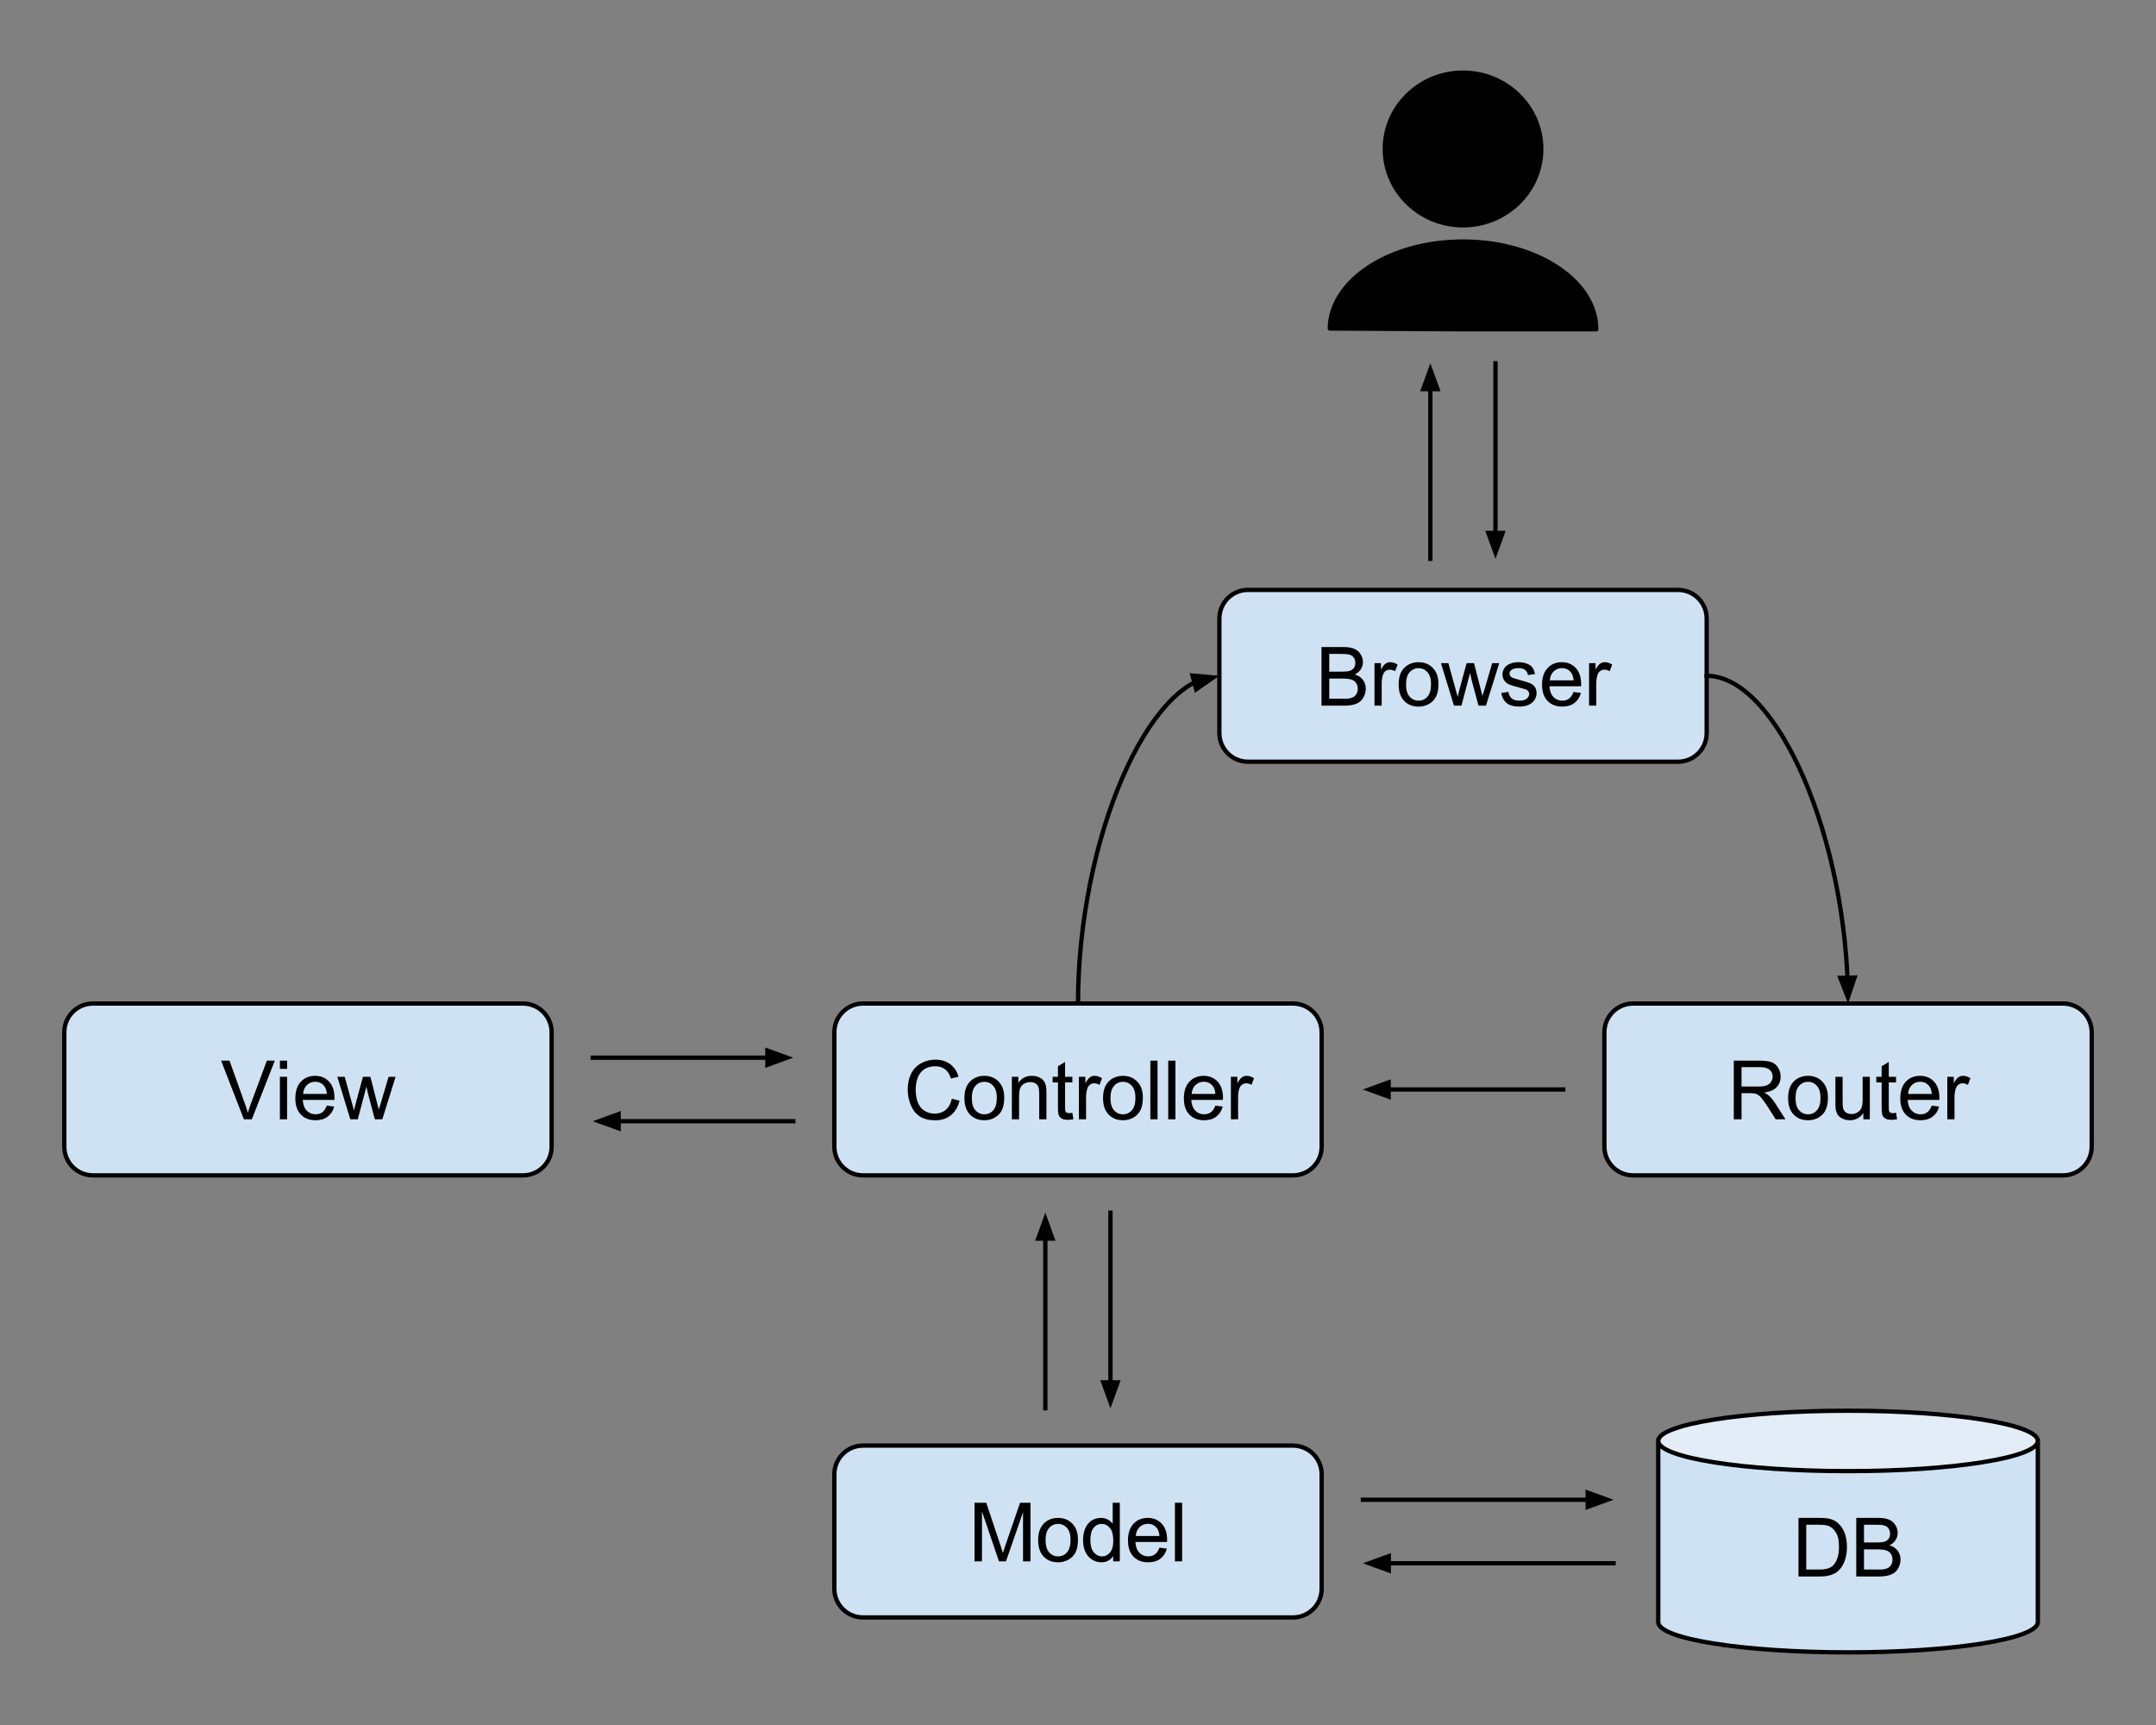 <?xml version="1.0" standalone="yes"?>

<svg version="1.1" viewBox="0.0 0.0 500.0 400.0" fill="none" stroke="none" stroke-linecap="square" stroke-miterlimit="10" xmlns="http://www.w3.org/2000/svg" xmlns:xlink="http://www.w3.org/1999/xlink"><rect x="0.0" y="0.0" width="500.0" height="400.0" fill="#808080" stroke="none"/><clipPath id="p.0"><path d="m0 0l500.0 0l0 400.0l-500.0 0l0 -400.0z" clip-rule="nonzero"></path></clipPath><g clip-path="url(#p.0)"><path fill="#000000" fill-opacity="0.0" d="m0 0l500.0 0l0 400.0l-500.0 0z" fill-rule="nonzero"></path><path fill="#cfe2f3" d="m14.914 239.345l0 0c0 -3.667 2.973 -6.641 6.641 -6.641l99.727 0c1.761 0 3.45 0.7 4.696 1.945c1.245 1.245 1.945 2.934 1.945 4.696l0 26.561c0 3.667 -2.973 6.641 -6.641 6.641l-99.727 0c-3.667 0 -6.641 -2.973 -6.641 -6.641z" fill-rule="nonzero"></path><path stroke="#000000" stroke-width="1.0" stroke-linejoin="round" stroke-linecap="butt" d="m14.914 239.345l0 0c0 -3.667 2.973 -6.641 6.641 -6.641l99.727 0c1.761 0 3.45 0.7 4.696 1.945c1.245 1.245 1.945 2.934 1.945 4.696l0 26.561c0 3.667 -2.973 6.641 -6.641 6.641l-99.727 0c-3.667 0 -6.641 -2.973 -6.641 -6.641z" fill-rule="nonzero"></path><path fill="#000000" d="m56.559 259.546l-5.281 -13.594l1.953 0l3.531 9.875q0.438 1.187 0.719 2.219q0.312 -1.109 0.734 -2.219l3.672 -9.875l1.844 0l-5.328 13.594l-1.844 0zm8.35 -11.687l0 -1.906l1.672 0l0 1.906l-1.672 0zm0 11.687l0 -9.859l1.672 0l0 9.859l-1.672 0zm10.879 -3.172l1.719 0.219q-0.406 1.5 -1.516 2.344q-1.094 0.828 -2.812 0.828q-2.156 0 -3.422 -1.328q-1.266 -1.328 -1.266 -3.734q0 -2.484 1.266 -3.859q1.281 -1.375 3.328 -1.375q1.984 0 3.234 1.344q1.25 1.344 1.25 3.797q0 0.141 -0.016 0.438l-7.344 0q0.094 1.625 0.922 2.484q0.828 0.859 2.062 0.859q0.906 0 1.547 -0.469q0.656 -0.484 1.047 -1.547zm-5.484 -2.703l5.5 0q-0.109 -1.234 -0.625 -1.859q-0.797 -0.969 -2.078 -0.969q-1.141 0 -1.938 0.781q-0.781 0.766 -0.859 2.047zm10.938 5.875l-3.016 -9.859l1.719 0l1.562 5.688l0.594 2.125q0.031 -0.156 0.5 -2.031l1.578 -5.781l1.719 0l1.469 5.719l0.484 1.891l0.578 -1.906l1.688 -5.703l1.625 0l-3.078 9.859l-1.734 0l-1.578 -5.906l-0.375 -1.672l-2.0 7.578l-1.734 0z" fill-rule="nonzero"></path><path fill="#cfe2f3" d="m193.496 239.345l0 0c0 -3.667 2.973 -6.641 6.641 -6.641l99.727 0c1.761 0 3.45 0.7 4.696 1.945c1.245 1.245 1.945 2.934 1.945 4.696l0 26.561c0 3.667 -2.973 6.641 -6.641 6.641l-99.727 0c-3.667 0 -6.641 -2.973 -6.641 -6.641z" fill-rule="nonzero"></path><path stroke="#000000" stroke-width="1.0" stroke-linejoin="round" stroke-linecap="butt" d="m193.496 239.345l0 0c0 -3.667 2.973 -6.641 6.641 -6.641l99.727 0c1.761 0 3.45 0.7 4.696 1.945c1.245 1.245 1.945 2.934 1.945 4.696l0 26.561c0 3.667 -2.973 6.641 -6.641 6.641l-99.727 0c-3.667 0 -6.641 -2.973 -6.641 -6.641z" fill-rule="nonzero"></path><path fill="#000000" d="m220.735 254.781l1.797 0.453q-0.562 2.219 -2.031 3.391q-1.469 1.156 -3.594 1.156q-2.203 0 -3.578 -0.891q-1.375 -0.906 -2.094 -2.594q-0.719 -1.703 -0.719 -3.656q0 -2.125 0.797 -3.703q0.812 -1.578 2.312 -2.391q1.5 -0.828 3.297 -0.828q2.047 0 3.438 1.047q1.391 1.031 1.938 2.906l-1.766 0.422q-0.469 -1.484 -1.375 -2.156q-0.906 -0.688 -2.266 -0.688q-1.562 0 -2.625 0.75q-1.047 0.75 -1.484 2.031q-0.422 1.266 -0.422 2.609q0 1.734 0.5 3.031q0.516 1.281 1.578 1.922q1.078 0.641 2.312 0.641q1.516 0 2.562 -0.859q1.047 -0.875 1.422 -2.594zm2.926 -0.156q0 -2.734 1.531 -4.062q1.266 -1.094 3.094 -1.094q2.031 0 3.312 1.344q1.297 1.328 1.297 3.672q0 1.906 -0.578 3q-0.562 1.078 -1.656 1.688q-1.078 0.594 -2.375 0.594q-2.062 0 -3.344 -1.328q-1.281 -1.328 -1.281 -3.812zm1.719 0q0 1.891 0.828 2.828q0.828 0.938 2.078 0.938q1.25 0 2.062 -0.938q0.828 -0.953 0.828 -2.891q0 -1.828 -0.828 -2.766q-0.828 -0.938 -2.062 -0.938q-1.25 0 -2.078 0.938q-0.828 0.938 -0.828 2.828zm9.282 4.922l0 -9.859l1.5 0l0 1.406q1.094 -1.625 3.141 -1.625q0.891 0 1.641 0.328q0.75 0.312 1.109 0.844q0.375 0.516 0.531 1.219q0.094 0.469 0.094 1.625l0 6.062l-1.672 0l0 -6q0 -1.016 -0.203 -1.516q-0.188 -0.516 -0.688 -0.812q-0.5 -0.297 -1.172 -0.297q-1.062 0 -1.844 0.672q-0.766 0.672 -0.766 2.578l0 5.375l-1.672 0zm14.032 -1.5l0.234 1.484q-0.703 0.141 -1.266 0.141q-0.906 0 -1.406 -0.281q-0.5 -0.297 -0.703 -0.75q-0.203 -0.469 -0.203 -1.984l0 -5.656l-1.234 0l0 -1.312l1.234 0l0 -2.438l1.656 -1.0l0 3.438l1.688 0l0 1.312l-1.688 0l0 5.75q0 0.719 0.078 0.922q0.094 0.203 0.297 0.328q0.203 0.125 0.578 0.125q0.266 0 0.734 -0.078zm1.511 1.5l0 -9.859l1.5 0l0 1.5q0.578 -1.047 1.062 -1.375q0.484 -0.344 1.078 -0.344q0.844 0 1.719 0.547l-0.578 1.547q-0.609 -0.359 -1.234 -0.359q-0.547 0 -0.984 0.328q-0.422 0.328 -0.609 0.906q-0.281 0.891 -0.281 1.953l0 5.156l-1.672 0zm5.603 -4.922q0 -2.734 1.531 -4.062q1.266 -1.094 3.094 -1.094q2.031 0 3.312 1.344q1.297 1.328 1.297 3.672q0 1.906 -0.578 3q-0.562 1.078 -1.656 1.688q-1.078 0.594 -2.375 0.594q-2.062 0 -3.344 -1.328q-1.281 -1.328 -1.281 -3.812zm1.719 0q0 1.891 0.828 2.828q0.828 0.938 2.078 0.938q1.25 0 2.062 -0.938q0.828 -0.953 0.828 -2.891q0 -1.828 -0.828 -2.766q-0.828 -0.938 -2.062 -0.938q-1.25 0 -2.078 0.938q-0.828 0.938 -0.828 2.828zm9.251 4.922l0 -13.594l1.672 0l0 13.594l-1.672 0zm4.145 0l0 -13.594l1.672 0l0 13.594l-1.672 0zm10.926 -3.172l1.719 0.219q-0.406 1.5 -1.516 2.344q-1.094 0.828 -2.812 0.828q-2.156 0 -3.422 -1.328q-1.266 -1.328 -1.266 -3.734q0 -2.484 1.266 -3.859q1.281 -1.375 3.328 -1.375q1.984 0 3.234 1.344q1.25 1.344 1.25 3.797q0 0.141 -0.016 0.438l-7.344 0q0.094 1.625 0.922 2.484q0.828 0.859 2.062 0.859q0.906 0 1.547 -0.469q0.656 -0.484 1.047 -1.547zm-5.484 -2.703l5.5 0q-0.109 -1.234 -0.625 -1.859q-0.797 -0.969 -2.078 -0.969q-1.141 0 -1.938 0.781q-0.781 0.766 -0.859 2.047zm9.094 5.875l0 -9.859l1.5 0l0 1.5q0.578 -1.047 1.062 -1.375q0.484 -0.344 1.078 -0.344q0.844 0 1.719 0.547l-0.578 1.547q-0.609 -0.359 -1.234 -0.359q-0.547 0 -0.984 0.328q-0.422 0.328 -0.609 0.906q-0.281 0.891 -0.281 1.953l0 5.156l-1.672 0z" fill-rule="nonzero"></path><path fill="#cfe2f3" d="m372.078 239.345l0 0c0 -3.667 2.973 -6.641 6.641 -6.641l99.727 0c1.761 0 3.45 0.7 4.696 1.945c1.245 1.245 1.945 2.934 1.945 4.696l0 26.561c0 3.667 -2.973 6.641 -6.641 6.641l-99.727 0c-3.667 0 -6.641 -2.973 -6.641 -6.641z" fill-rule="nonzero"></path><path stroke="#000000" stroke-width="1.0" stroke-linejoin="round" stroke-linecap="butt" d="m372.078 239.345l0 0c0 -3.667 2.973 -6.641 6.641 -6.641l99.727 0c1.761 0 3.45 0.7 4.696 1.945c1.245 1.245 1.945 2.934 1.945 4.696l0 26.561c0 3.667 -2.973 6.641 -6.641 6.641l-99.727 0c-3.667 0 -6.641 -2.973 -6.641 -6.641z" fill-rule="nonzero"></path><path fill="#000000" d="m402.084 259.546l0 -13.594l6.031 0q1.812 0 2.75 0.359q0.953 0.359 1.516 1.297q0.562 0.922 0.562 2.047q0 1.453 -0.938 2.453q-0.922 0.984 -2.891 1.25q0.719 0.344 1.094 0.672q0.781 0.734 1.484 1.812l2.375 3.703l-2.266 0l-1.797 -2.828q-0.797 -1.219 -1.312 -1.875q-0.5 -0.656 -0.906 -0.906q-0.406 -0.266 -0.812 -0.359q-0.312 -0.078 -1.016 -0.078l-2.078 0l0 6.047l-1.797 0zm1.797 -7.594l3.859 0q1.234 0 1.922 -0.25q0.703 -0.266 1.062 -0.828q0.375 -0.562 0.375 -1.219q0 -0.969 -0.703 -1.578q-0.703 -0.625 -2.219 -0.625l-4.297 0l0 4.5zm10.801 2.672q0 -2.734 1.531 -4.062q1.266 -1.094 3.094 -1.094q2.031 0 3.312 1.344q1.297 1.328 1.297 3.672q0 1.906 -0.578 3q-0.562 1.078 -1.656 1.688q-1.078 0.594 -2.375 0.594q-2.062 0 -3.344 -1.328q-1.281 -1.328 -1.281 -3.812zm1.719 0q0 1.891 0.828 2.828q0.828 0.938 2.078 0.938q1.25 0 2.062 -0.938q0.828 -0.953 0.828 -2.891q0 -1.828 -0.828 -2.766q-0.828 -0.938 -2.062 -0.938q-1.25 0 -2.078 0.938q-0.828 0.938 -0.828 2.828zm15.735 4.922l0 -1.453q-1.141 1.672 -3.125 1.672q-0.859 0 -1.625 -0.328q-0.75 -0.344 -1.125 -0.844q-0.359 -0.5 -0.516 -1.234q-0.094 -0.5 -0.094 -1.562l0 -6.109l1.672 0l0 5.469q0 1.312 0.094 1.766q0.156 0.656 0.672 1.031q0.516 0.375 1.266 0.375q0.75 0 1.406 -0.375q0.656 -0.391 0.922 -1.047q0.281 -0.672 0.281 -1.937l0 -5.281l1.672 0l0 9.859l-1.5 0zm7.579 -1.5l0.234 1.484q-0.703 0.141 -1.266 0.141q-0.906 0 -1.406 -0.281q-0.5 -0.297 -0.703 -0.75q-0.203 -0.469 -0.203 -1.984l0 -5.656l-1.234 0l0 -1.312l1.234 0l0 -2.438l1.656 -1.0l0 3.438l1.688 0l0 1.312l-1.688 0l0 5.75q0 0.719 0.078 0.922q0.094 0.203 0.297 0.328q0.203 0.125 0.578 0.125q0.266 0 0.734 -0.078zm8.277 -1.672l1.719 0.219q-0.406 1.5 -1.516 2.344q-1.094 0.828 -2.812 0.828q-2.156 0 -3.422 -1.328q-1.266 -1.328 -1.266 -3.734q0 -2.484 1.266 -3.859q1.281 -1.375 3.328 -1.375q1.984 0 3.234 1.344q1.25 1.344 1.25 3.797q0 0.141 -0.016 0.438l-7.344 0q0.094 1.625 0.922 2.484q0.828 0.859 2.062 0.859q0.906 0 1.547 -0.469q0.656 -0.484 1.047 -1.547zm-5.484 -2.703l5.5 0q-0.109 -1.234 -0.625 -1.859q-0.797 -0.969 -2.078 -0.969q-1.141 0 -1.938 0.781q-0.781 0.766 -0.859 2.047zm9.094 5.875l0 -9.859l1.5 0l0 1.5q0.578 -1.047 1.062 -1.375q0.484 -0.344 1.078 -0.344q0.844 0 1.719 0.547l-0.578 1.547q-0.609 -0.359 -1.234 -0.359q-0.547 0 -0.984 0.328q-0.422 0.328 -0.609 0.906q-0.281 0.891 -0.281 1.953l0 5.156l-1.672 0z" fill-rule="nonzero"></path><path fill="#cfe2f3" d="m282.787 143.43l0 0c0 -3.667 2.973 -6.641 6.641 -6.641l99.727 0c1.761 0 3.45 0.7 4.696 1.945c1.245 1.245 1.945 2.934 1.945 4.696l0 26.561c0 3.667 -2.973 6.641 -6.641 6.641l-99.727 0c-3.667 0 -6.641 -2.973 -6.641 -6.641z" fill-rule="nonzero"></path><path stroke="#000000" stroke-width="1.0" stroke-linejoin="round" stroke-linecap="butt" d="m282.787 143.43l0 0c0 -3.667 2.973 -6.641 6.641 -6.641l99.727 0c1.761 0 3.45 0.7 4.696 1.945c1.245 1.245 1.945 2.934 1.945 4.696l0 26.561c0 3.667 -2.973 6.641 -6.641 6.641l-99.727 0c-3.667 0 -6.641 -2.973 -6.641 -6.641z" fill-rule="nonzero"></path><path fill="#000000" d="m306.471 163.631l0 -13.594l5.109 0q1.547 0 2.484 0.406q0.953 0.406 1.484 1.266q0.531 0.859 0.531 1.797q0 0.875 -0.469 1.656q-0.469 0.766 -1.438 1.234q1.234 0.359 1.891 1.234q0.672 0.875 0.672 2.062q0 0.953 -0.406 1.781q-0.391 0.812 -0.984 1.266q-0.594 0.438 -1.5 0.672q-0.891 0.219 -2.188 0.219l-5.188 0zm1.797 -7.891l2.938 0q1.203 0 1.719 -0.156q0.688 -0.203 1.031 -0.672q0.359 -0.469 0.359 -1.188q0 -0.672 -0.328 -1.188q-0.328 -0.516 -0.938 -0.703q-0.594 -0.203 -2.062 -0.203l-2.719 0l0 4.109zm0 6.281l3.391 0q0.875 0 1.219 -0.062q0.625 -0.109 1.047 -0.359q0.422 -0.266 0.688 -0.766q0.266 -0.5 0.266 -1.141q0 -0.766 -0.391 -1.328q-0.391 -0.562 -1.078 -0.781q-0.688 -0.234 -1.984 -0.234l-3.156 0l0 4.672zm10.49 1.609l0 -9.859l1.5 0l0 1.5q0.578 -1.047 1.062 -1.375q0.484 -0.344 1.078 -0.344q0.844 0 1.719 0.547l-0.578 1.547q-0.609 -0.359 -1.234 -0.359q-0.547 0 -0.984 0.328q-0.422 0.328 -0.609 0.906q-0.281 0.891 -0.281 1.953l0 5.156l-1.672 0zm5.603 -4.922q0 -2.734 1.531 -4.062q1.266 -1.094 3.094 -1.094q2.031 0 3.312 1.344q1.297 1.328 1.297 3.672q0 1.906 -0.578 3.0q-0.562 1.078 -1.656 1.688q-1.078 0.594 -2.375 0.594q-2.062 0 -3.344 -1.328q-1.281 -1.328 -1.281 -3.812zm1.719 0q0 1.891 0.828 2.828q0.828 0.938 2.078 0.938q1.25 0 2.062 -0.938q0.828 -0.953 0.828 -2.891q0 -1.828 -0.828 -2.766q-0.828 -0.938 -2.062 -0.938q-1.25 0 -2.078 0.938q-0.828 0.938 -0.828 2.828zm11.11 4.922l-3.016 -9.859l1.719 0l1.562 5.688l0.594 2.125q0.031 -0.156 0.5 -2.031l1.578 -5.781l1.719 0l1.469 5.719l0.484 1.891l0.578 -1.906l1.688 -5.703l1.625 0l-3.078 9.859l-1.734 0l-1.578 -5.906l-0.375 -1.672l-2.0 7.578l-1.734 0zm10.973 -2.938l1.656 -0.266q0.141 1.0 0.766 1.531q0.641 0.516 1.781 0.516q1.156 0 1.703 -0.469q0.562 -0.469 0.562 -1.094q0 -0.562 -0.484 -0.891q-0.344 -0.219 -1.703 -0.562q-1.844 -0.469 -2.562 -0.797q-0.703 -0.344 -1.078 -0.938q-0.359 -0.609 -0.359 -1.328q0 -0.656 0.297 -1.219q0.312 -0.562 0.828 -0.938q0.391 -0.281 1.062 -0.484q0.672 -0.203 1.438 -0.203q1.172 0 2.047 0.344q0.875 0.328 1.281 0.906q0.422 0.562 0.578 1.516l-1.625 0.219q-0.109 -0.75 -0.656 -1.172q-0.531 -0.438 -1.5 -0.438q-1.156 0 -1.641 0.391q-0.484 0.375 -0.484 0.875q0 0.328 0.203 0.594q0.203 0.266 0.641 0.438q0.25 0.094 1.469 0.438q1.766 0.469 2.469 0.766q0.703 0.297 1.094 0.875q0.406 0.578 0.406 1.438q0 0.828 -0.484 1.578q-0.484 0.734 -1.406 1.141q-0.922 0.391 -2.078 0.391q-1.922 0 -2.938 -0.797q-1.0 -0.797 -1.281 -2.359zm16.75 -0.234l1.719 0.219q-0.406 1.5 -1.516 2.344q-1.094 0.828 -2.812 0.828q-2.156 0 -3.422 -1.328q-1.266 -1.328 -1.266 -3.734q0 -2.484 1.266 -3.859q1.281 -1.375 3.328 -1.375q1.984 0 3.234 1.344q1.25 1.344 1.25 3.797q0 0.141 -0.016 0.438l-7.344 0q0.094 1.625 0.922 2.484q0.828 0.859 2.062 0.859q0.906 0 1.547 -0.469q0.656 -0.484 1.047 -1.547zm-5.484 -2.703l5.5 0q-0.109 -1.234 -0.625 -1.859q-0.797 -0.969 -2.078 -0.969q-1.141 0 -1.938 0.781q-0.781 0.766 -0.859 2.047zm9.094 5.875l0 -9.859l1.5 0l0 1.5q0.578 -1.047 1.062 -1.375q0.484 -0.344 1.078 -0.344q0.844 0 1.719 0.547l-0.578 1.547q-0.609 -0.359 -1.234 -0.359q-0.547 0 -0.984 0.328q-0.422 0.328 -0.609 0.906q-0.281 0.891 -0.281 1.953l0 5.156l-1.672 0z" fill-rule="nonzero"></path><path fill="#000000" fill-opacity="0.0" d="m395.795 156.711c16.394 0 32.787 38.0 32.787 76.0" fill-rule="nonzero"></path><path stroke="#000000" stroke-width="1.0" stroke-linejoin="round" stroke-linecap="butt" d="m395.795 156.711c8.197 0 16.394 9.5 22.541 23.75c3.074 7.125 5.635 15.438 7.428 24.344c0.897 4.453 1.601 9.055 2.081 13.73c0.24 2.338 0.424 4.694 0.548 7.06c0.016 0.296 0.03 0.592 0.044 0.888l0.01 0.23" fill-rule="evenodd"></path><path fill="#000000" stroke="#000000" stroke-width="1.0" stroke-linecap="butt" d="m426.797 226.75l1.753 4.5l1.55 -4.574z" fill-rule="evenodd"></path><path fill="#cfe2f3" d="m193.496 341.854l0 0c0 -3.667 2.973 -6.641 6.641 -6.641l99.727 0c1.761 0 3.45 0.7 4.696 1.945c1.245 1.245 1.945 2.934 1.945 4.696l0 26.561c0 3.667 -2.973 6.641 -6.641 6.641l-99.727 0c-3.667 0 -6.641 -2.973 -6.641 -6.641z" fill-rule="nonzero"></path><path stroke="#000000" stroke-width="1.0" stroke-linejoin="round" stroke-linecap="butt" d="m193.496 341.854l0 0c0 -3.667 2.973 -6.641 6.641 -6.641l99.727 0c1.761 0 3.45 0.7 4.696 1.945c1.245 1.245 1.945 2.934 1.945 4.696l0 26.561c0 3.667 -2.973 6.641 -6.641 6.641l-99.727 0c-3.667 0 -6.641 -2.973 -6.641 -6.641z" fill-rule="nonzero"></path><path fill="#000000" d="m226 362.055l0 -13.594l2.719 0l3.219 9.625q0.438 1.344 0.641 2.016q0.234 -0.75 0.734 -2.188l3.25 -9.453l2.422 0l0 13.594l-1.734 0l0 -11.391l-3.953 11.391l-1.625 0l-3.938 -11.578l0 11.578l-1.734 0zm14.76 -4.922q0 -2.734 1.531 -4.062q1.266 -1.094 3.094 -1.094q2.031 0 3.312 1.344q1.297 1.328 1.297 3.672q0 1.906 -0.578 3.0q-0.562 1.078 -1.656 1.688q-1.078 0.594 -2.375 0.594q-2.062 0 -3.344 -1.328q-1.281 -1.328 -1.281 -3.812zm1.719 0q0 1.891 0.828 2.828q0.828 0.938 2.078 0.938q1.25 0 2.062 -0.938q0.828 -0.953 0.828 -2.891q0 -1.828 -0.828 -2.766q-0.828 -0.938 -2.062 -0.938q-1.25 0 -2.078 0.938q-0.828 0.938 -0.828 2.828zm15.673 4.922l0 -1.25q-0.938 1.469 -2.75 1.469q-1.172 0 -2.172 -0.641q-0.984 -0.656 -1.531 -1.812q-0.531 -1.172 -0.531 -2.688q0 -1.469 0.484 -2.672q0.5 -1.203 1.469 -1.844q0.984 -0.641 2.203 -0.641q0.891 0 1.578 0.375q0.703 0.375 1.141 0.984l0 -4.875l1.656 0l0 13.594l-1.547 0zm-5.281 -4.922q0 1.891 0.797 2.828q0.812 0.938 1.891 0.938q1.094 0 1.859 -0.891q0.766 -0.891 0.766 -2.734q0 -2.016 -0.781 -2.953q-0.781 -0.953 -1.922 -0.953q-1.109 0 -1.859 0.906q-0.75 0.906 -0.75 2.859zm16.016 1.75l1.719 0.219q-0.406 1.5 -1.516 2.344q-1.094 0.828 -2.812 0.828q-2.156 0 -3.422 -1.328q-1.266 -1.328 -1.266 -3.734q0 -2.484 1.266 -3.859q1.281 -1.375 3.328 -1.375q1.984 0 3.234 1.344q1.25 1.344 1.25 3.797q0 0.141 -0.016 0.438l-7.344 0q0.094 1.625 0.922 2.484q0.828 0.859 2.062 0.859q0.906 0 1.547 -0.469q0.656 -0.484 1.047 -1.547zm-5.484 -2.703l5.5 0q-0.109 -1.234 -0.625 -1.859q-0.797 -0.969 -2.078 -0.969q-1.141 0 -1.938 0.781q-0.781 0.766 -0.859 2.047zm9.079 5.875l0 -13.594l1.672 0l0 13.594l-1.672 0z" fill-rule="nonzero"></path><path fill="#cfe2f3" d="m384.564 334.128l0 0c0 3.868 19.707 7.004 44.016 7.004c24.309 0 44.016 -3.136 44.016 -7.004l0 42.024c0 3.868 -19.707 7.004 -44.016 7.004c-24.309 0 -44.016 -3.136 -44.016 -7.004z" fill-rule="nonzero"></path><path fill="#e2edf7" d="m384.564 334.128l0 0c0 -3.868 19.707 -7.004 44.016 -7.004c24.309 0 44.016 3.136 44.016 7.004l0 0c0 3.868 -19.707 7.004 -44.016 7.004c-24.309 0 -44.016 -3.136 -44.016 -7.004z" fill-rule="nonzero"></path><path fill="#000000" fill-opacity="0.0" d="m472.595 334.128l0 0c0 3.868 -19.707 7.004 -44.016 7.004c-24.309 0 -44.016 -3.136 -44.016 -7.004l0 0c0 -3.868 19.707 -7.004 44.016 -7.004c24.309 0 44.016 3.136 44.016 7.004l0 42.024c0 3.868 -19.707 7.004 -44.016 7.004c-24.309 0 -44.016 -3.136 -44.016 -7.004l0 -42.024" fill-rule="nonzero"></path><path stroke="#000000" stroke-width="1.0" stroke-linejoin="round" stroke-linecap="butt" d="m472.595 334.128l0 0c0 3.868 -19.707 7.004 -44.016 7.004c-24.309 0 -44.016 -3.136 -44.016 -7.004l0 0c0 -3.868 19.707 -7.004 44.016 -7.004c24.309 0 44.016 3.136 44.016 7.004l0 42.024c0 3.868 -19.707 7.004 -44.016 7.004c-24.309 0 -44.016 -3.136 -44.016 -7.004l0 -42.024" fill-rule="nonzero"></path><path fill="#000000" d="m417.09 365.562l0 -13.594l4.688 0q1.578 0 2.422 0.188q1.156 0.266 1.984 0.969q1.078 0.922 1.609 2.344q0.531 1.406 0.531 3.219q0 1.547 -0.359 2.75q-0.359 1.188 -0.922 1.984q-0.562 0.781 -1.234 1.234q-0.672 0.438 -1.625 0.672q-0.953 0.234 -2.188 0.234l-4.906 0zm1.797 -1.609l2.906 0q1.344 0 2.109 -0.25q0.766 -0.25 1.219 -0.703q0.641 -0.641 1.0 -1.719q0.359 -1.078 0.359 -2.625q0 -2.125 -0.703 -3.266q-0.703 -1.156 -1.703 -1.547q-0.719 -0.281 -2.328 -0.281l-2.859 0l0 10.391zm11.598 1.609l0 -13.594l5.109 0q1.547 0 2.484 0.406q0.953 0.406 1.484 1.266q0.531 0.859 0.531 1.797q0 0.875 -0.469 1.656q-0.469 0.766 -1.438 1.234q1.234 0.359 1.891 1.234q0.672 0.875 0.672 2.062q0 0.953 -0.406 1.781q-0.391 0.812 -0.984 1.266q-0.594 0.438 -1.5 0.672q-0.891 0.219 -2.188 0.219l-5.188 0zm1.797 -7.891l2.938 0q1.203 0 1.719 -0.156q0.688 -0.203 1.031 -0.672q0.359 -0.469 0.359 -1.188q0 -0.672 -0.328 -1.188q-0.328 -0.516 -0.938 -0.703q-0.594 -0.203 -2.062 -0.203l-2.719 0l0 4.109zm0 6.281l3.391 0q0.875 0 1.219 -0.062q0.625 -0.109 1.047 -0.359q0.422 -0.266 0.688 -0.766q0.266 -0.5 0.266 -1.141q0 -0.766 -0.391 -1.328q-0.391 -0.562 -1.078 -0.781q-0.688 -0.234 -1.984 -0.234l-3.156 0l0 4.672z" fill-rule="nonzero"></path><path fill="#000000" d="m308.392 76.173c0.154 -11.201 14.026 -20.213 31.036 -20.163c17.01 0.051 30.758 9.145 30.758 20.346l-30.898 0z" fill-rule="nonzero"></path><path stroke="#000000" stroke-width="1.0" stroke-linejoin="round" stroke-linecap="butt" d="m308.392 76.173c0.154 -11.201 14.026 -20.213 31.036 -20.163c17.01 0.051 30.758 9.145 30.758 20.346l-30.898 0z" fill-rule="nonzero"></path><path fill="#000000" d="m321.15 34.545l0 0c0 -9.776 8.122 -17.701 18.142 -17.701l0 0c4.811 0 9.426 1.865 12.828 5.184c3.402 3.32 5.314 7.822 5.314 12.516l0 0c0 9.776 -8.122 17.701 -18.142 17.701l0 0c-10.019 0 -18.142 -7.925 -18.142 -17.701z" fill-rule="nonzero"></path><path stroke="#000000" stroke-width="1.0" stroke-linejoin="round" stroke-linecap="butt" d="m321.15 34.545l0 0c0 -9.776 8.122 -17.701 18.142 -17.701l0 0c4.811 0 9.426 1.865 12.828 5.184c3.402 3.32 5.314 7.822 5.314 12.516l0 0c0 9.776 -8.122 17.701 -18.142 17.701l0 0c-10.019 0 -18.142 -7.925 -18.142 -17.701z" fill-rule="nonzero"></path><path fill="#000000" fill-opacity="0.0" d="m250.0 232.705c0 -38.0 16.394 -76.0 32.787 -76.0" fill-rule="nonzero"></path><path stroke="#000000" stroke-width="1.0" stroke-linejoin="round" stroke-linecap="butt" d="m250.0 232.705c0 -19.0 4.098 -38.0 10.246 -52.25c3.074 -7.125 6.66 -13.062 10.502 -17.219c1.921 -2.078 3.906 -3.711 5.923 -4.824l0.316 -0.169" fill-rule="evenodd"></path><path fill="#000000" stroke="#000000" stroke-width="1.0" stroke-linecap="butt" d="m277.411 159.839l3.963 -2.76l-4.81 -0.433z" fill-rule="evenodd"></path><path fill="#000000" fill-opacity="0.0" d="m137.47 245.26l46.496 0" fill-rule="nonzero"></path><path stroke="#000000" stroke-width="1.0" stroke-linejoin="round" stroke-linecap="butt" d="m137.47 245.26l40.496 0" fill-rule="evenodd"></path><path fill="#000000" stroke="#000000" stroke-width="1.0" stroke-linecap="butt" d="m177.967 246.912l4.538 -1.652l-4.538 -1.652z" fill-rule="evenodd"></path><path fill="#000000" fill-opacity="0.0" d="m137.47 259.988l46.496 0" fill-rule="nonzero"></path><path stroke="#000000" stroke-width="1.0" stroke-linejoin="round" stroke-linecap="butt" d="m143.47 259.988l40.496 0" fill-rule="evenodd"></path><path fill="#000000" stroke="#000000" stroke-width="1.0" stroke-linecap="butt" d="m143.47 258.336l-4.538 1.652l4.538 1.652z" fill-rule="evenodd"></path><path fill="#000000" fill-opacity="0.0" d="m316.077 347.769l58.127 0" fill-rule="nonzero"></path><path stroke="#000000" stroke-width="1.0" stroke-linejoin="round" stroke-linecap="butt" d="m316.077 347.769l52.127 0" fill-rule="evenodd"></path><path fill="#000000" stroke="#000000" stroke-width="1.0" stroke-linecap="butt" d="m368.203 349.421l4.538 -1.652l-4.538 -1.652z" fill-rule="evenodd"></path><path fill="#000000" fill-opacity="0.0" d="m316.077 362.497l58.127 0" fill-rule="nonzero"></path><path stroke="#000000" stroke-width="1.0" stroke-linejoin="round" stroke-linecap="butt" d="m322.077 362.497l52.127 0" fill-rule="evenodd"></path><path fill="#000000" stroke="#000000" stroke-width="1.0" stroke-linecap="butt" d="m322.077 360.845l-4.538 1.652l4.538 1.652z" fill-rule="evenodd"></path><path fill="#000000" fill-opacity="0.0" d="m257.525 281.208l0 45.344" fill-rule="nonzero"></path><path stroke="#000000" stroke-width="1.0" stroke-linejoin="round" stroke-linecap="butt" d="m257.525 281.208l0 39.344" fill-rule="evenodd"></path><path fill="#000000" stroke="#000000" stroke-width="1.0" stroke-linecap="butt" d="m255.873 320.552l1.652 4.538l1.652 -4.538z" fill-rule="evenodd"></path><path fill="#000000" fill-opacity="0.0" d="m242.423 281.208l0 45.344" fill-rule="nonzero"></path><path stroke="#000000" stroke-width="1.0" stroke-linejoin="round" stroke-linecap="butt" d="m242.423 287.208l0 39.344" fill-rule="evenodd"></path><path fill="#000000" stroke="#000000" stroke-width="1.0" stroke-linecap="butt" d="m244.075 287.208l-1.652 -4.538l-1.652 4.538z" fill-rule="evenodd"></path><path fill="#000000" fill-opacity="0.0" d="m316.037 252.638l46.488 0" fill-rule="nonzero"></path><path stroke="#000000" stroke-width="1.0" stroke-linejoin="round" stroke-linecap="butt" d="m322.037 252.638l40.488 0" fill-rule="evenodd"></path><path fill="#000000" stroke="#000000" stroke-width="1.0" stroke-linecap="butt" d="m322.037 250.986l-4.538 1.652l4.538 1.652z" fill-rule="evenodd"></path><path fill="#000000" fill-opacity="0.0" d="m346.816 84.238l0 45.344" fill-rule="nonzero"></path><path stroke="#000000" stroke-width="1.0" stroke-linejoin="round" stroke-linecap="butt" d="m346.816 84.238l0 39.344" fill-rule="evenodd"></path><path fill="#000000" stroke="#000000" stroke-width="1.0" stroke-linecap="butt" d="m345.165 123.581l1.652 4.538l1.652 -4.538z" fill-rule="evenodd"></path><path fill="#000000" fill-opacity="0.0" d="m331.714 84.238l0 45.344" fill-rule="nonzero"></path><path stroke="#000000" stroke-width="1.0" stroke-linejoin="round" stroke-linecap="butt" d="m331.714 90.238l0 39.344" fill-rule="evenodd"></path><path fill="#000000" stroke="#000000" stroke-width="1.0" stroke-linecap="butt" d="m333.366 90.238l-1.652 -4.538l-1.652 4.538z" fill-rule="evenodd"></path></g></svg>


